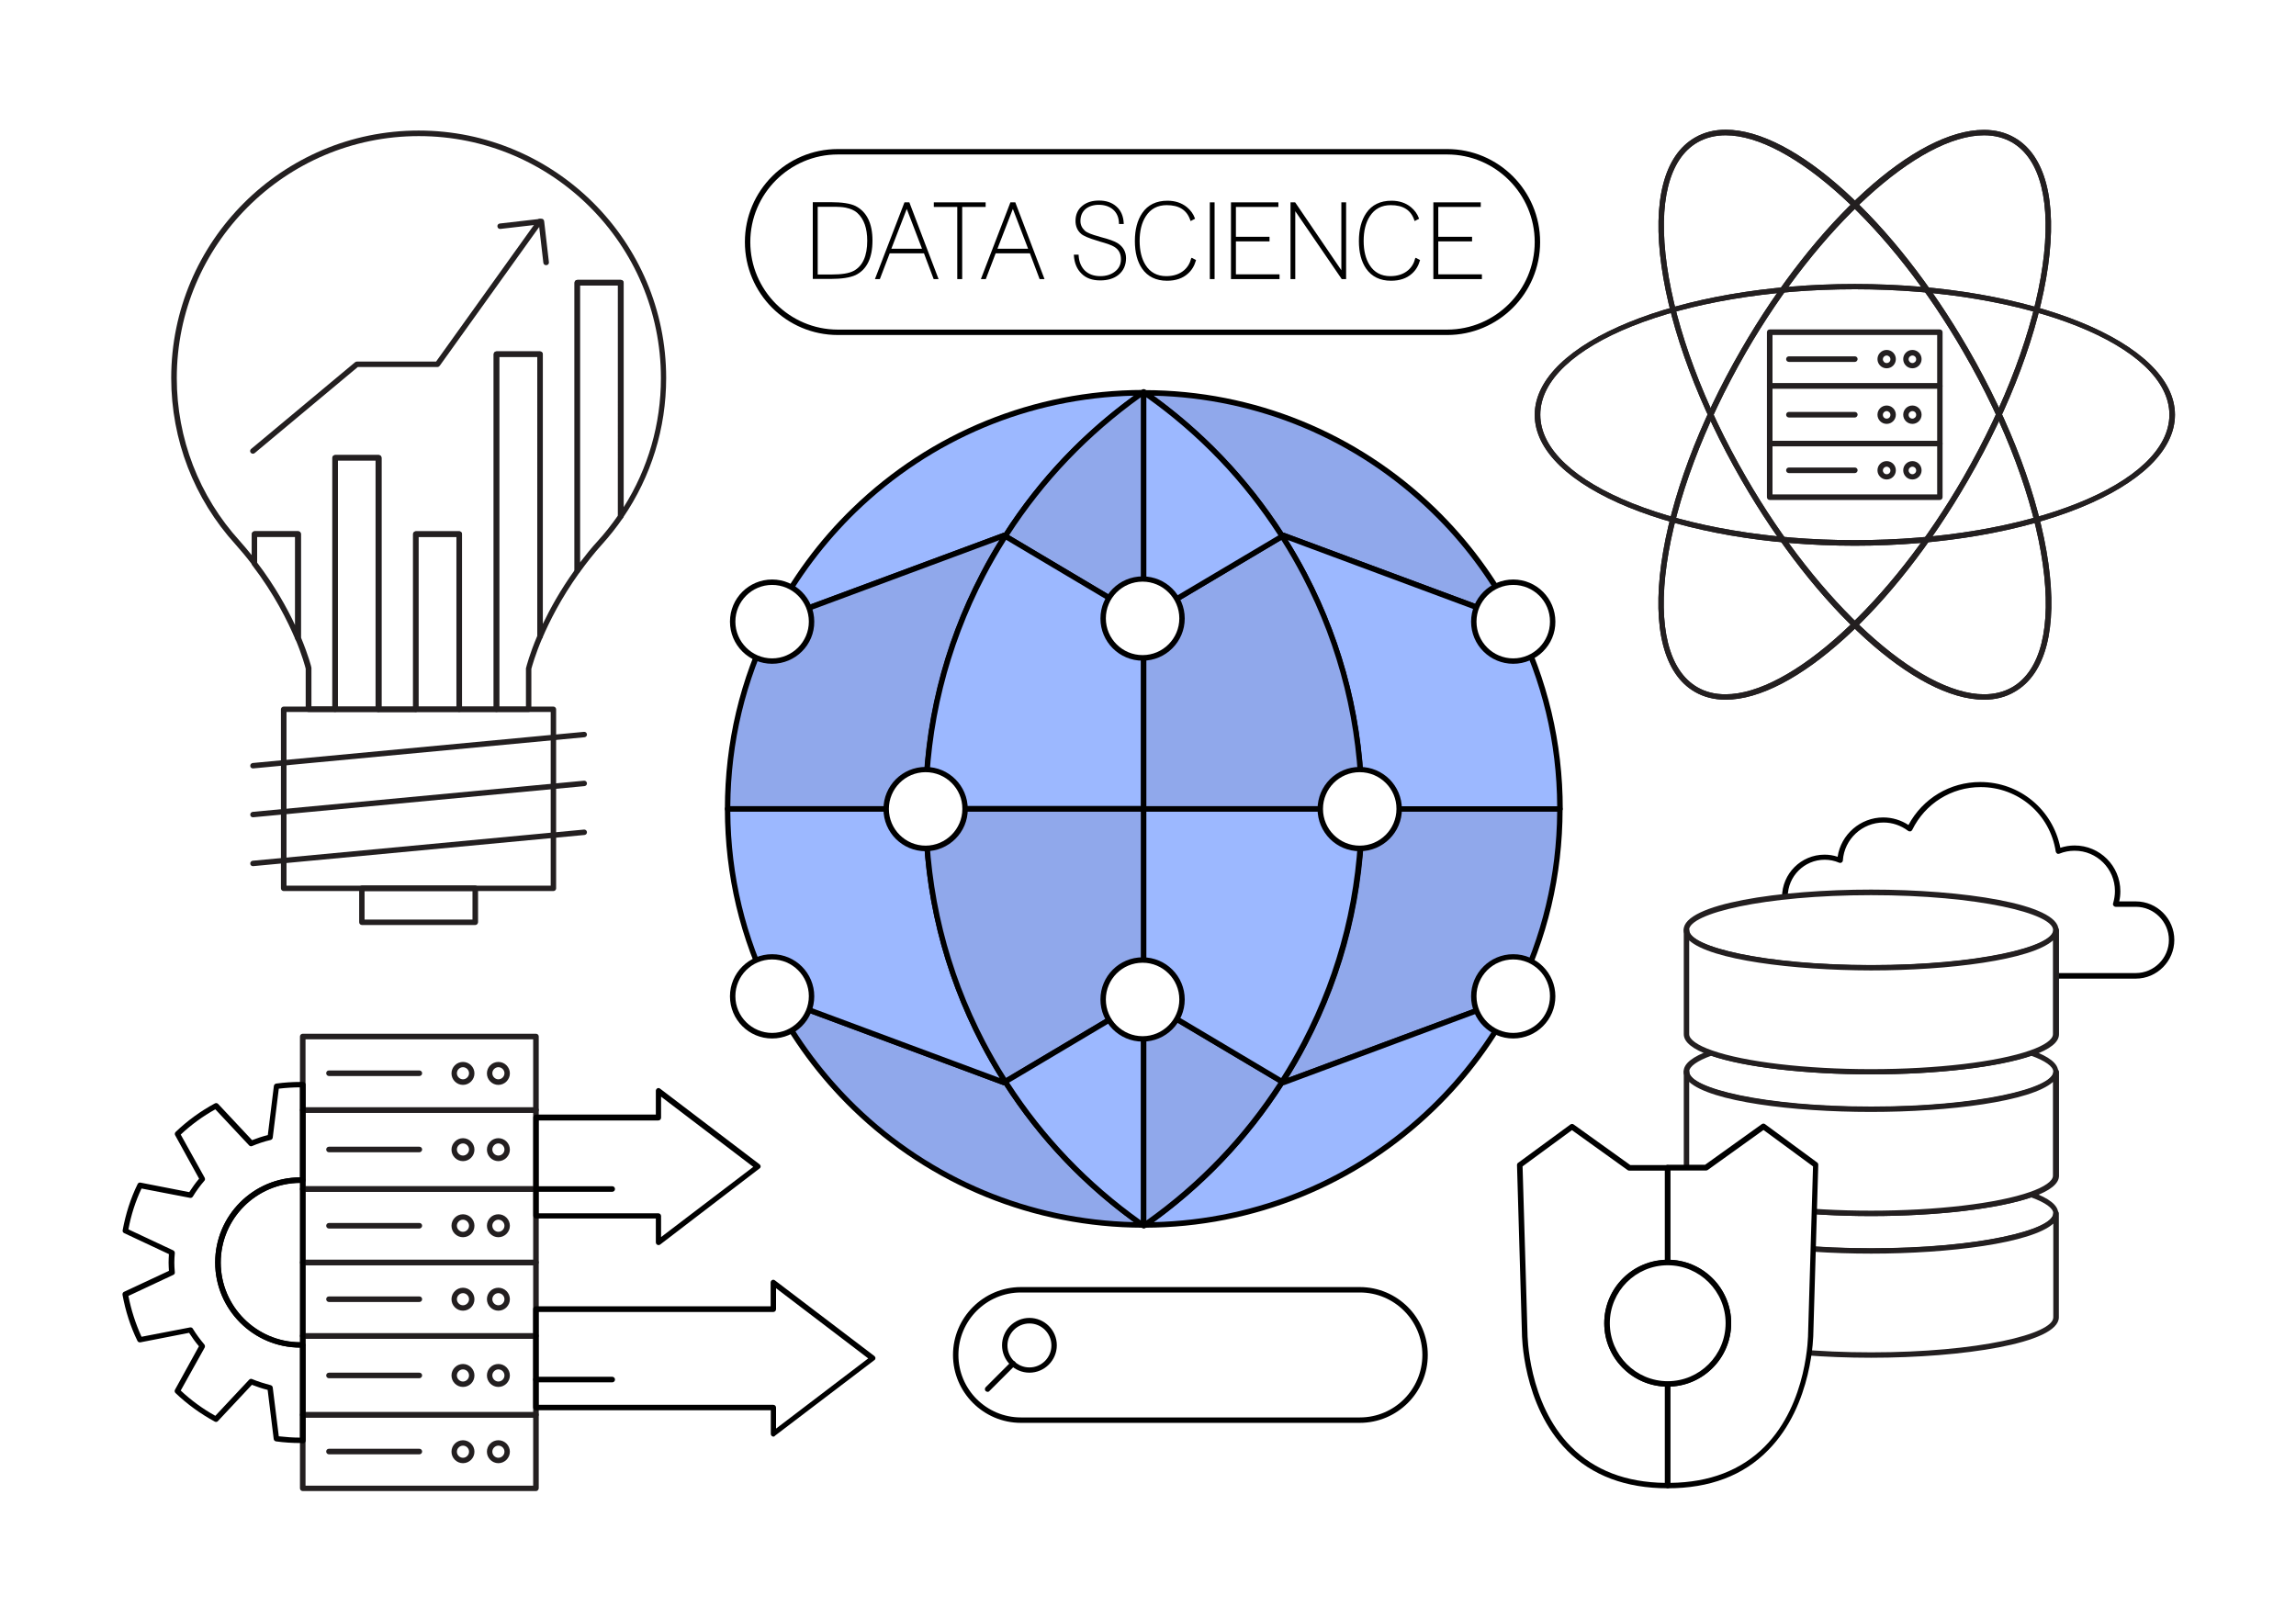 <?xml version="1.0" encoding="utf-8"?>
<!-- Generator: Adobe Illustrator 16.0.0, SVG Export Plug-In . SVG Version: 6.00 Build 0)  -->
<!DOCTYPE svg PUBLIC "-//W3C//DTD SVG 1.1//EN" "http://www.w3.org/Graphics/SVG/1.1/DTD/svg11.dtd">
<svg version="1.1" id="Layer_1" xmlns="http://www.w3.org/2000/svg" xmlns:xlink="http://www.w3.org/1999/xlink" x="0px" y="0px"
	 width="1400px" height="980px" viewBox="0 0 1400 980" enable-background="new 0 0 1400 980" xml:space="preserve">
<g>
	<g>
		<g>
			<rect fill="#FFFFFF" width="1400" height="980"/>
		</g>
	</g>
	<g>
		<path fill="#FFFFFF" d="M1302.3,551.4H1290c0.8-2.5,1.2-5.1,1.2-7.9c0-14.5-11.7-26.2-26.2-26.2c-3.5,0-6.9,0.7-9.9,2
			c-3.6-23.1-23.4-40.7-47.5-40.7c-19,0-35.3,11-43.2,27c-4.5-3.4-10-5.4-16-5.4c-14,0-25.5,10.9-26.4,24.6
			c-2.9-1.2-6.1-1.9-9.4-1.9c-13.4,0-24.2,10.8-24.2,24.2c0,1.5,0.2,3,0.4,4.4h-13c-12.1,0-21.9,9.8-21.9,21.9
			c0,12.1,9.8,21.9,21.9,21.9h226.5c12.1,0,21.9-9.8,21.9-21.9C1324.1,561.2,1314.4,551.4,1302.3,551.4z"/>
		<path d="M1302.3,596.8h-226.5c-13,0-23.5-10.6-23.5-23.5s10.6-23.5,23.5-23.5h11c-0.1-0.9-0.2-1.8-0.2-2.7
			c0-14.3,11.6-25.9,25.9-25.9c2.8,0,5.4,0.4,8,1.3c2-13.6,13.9-24,27.8-24c5.5,0,10.8,1.6,15.4,4.6c8.7-16.2,25.3-26.2,43.8-26.2
			c24,0,44.2,16.8,48.8,40.1c2.8-0.9,5.7-1.4,8.7-1.4c15.4,0,27.9,12.5,27.9,27.9c0,2.1-0.2,4.2-0.7,6.2h10.1
			c13,0,23.5,10.6,23.5,23.5S1315.3,596.8,1302.3,596.8z M1075.8,553c-11.1,0-20.2,9.1-20.2,20.2c0,11.1,9.1,20.2,20.2,20.2h226.5
			c11.1,0,20.2-9.1,20.2-20.2c0-11.1-9.1-20.2-20.2-20.2H1290c-0.5,0-1-0.3-1.3-0.7c-0.3-0.4-0.4-1-0.2-1.5c0.7-2.4,1.1-4.9,1.1-7.4
			c0-13.6-11-24.6-24.6-24.6c-3.2,0-6.3,0.6-9.3,1.8c-0.5,0.2-1,0.2-1.4-0.1c-0.4-0.3-0.7-0.7-0.8-1.2
			c-3.5-22.8-22.8-39.3-45.8-39.3c-17.8,0-33.8,10-41.7,26.1c-0.2,0.4-0.6,0.8-1.1,0.9c-0.5,0.1-1,0-1.4-0.3
			c-4.4-3.3-9.6-5.1-15-5.1c-13,0-23.9,10.1-24.8,23.1c0,0.5-0.3,1-0.8,1.3c-0.5,0.3-1,0.3-1.5,0.1c-2.8-1.2-5.7-1.8-8.8-1.8
			c-12.4,0-22.5,10.1-22.5,22.5c0,1.3,0.1,2.7,0.4,4.1c0.1,0.5,0,1-0.4,1.4c-0.3,0.4-0.8,0.6-1.3,0.6H1075.8z"/>
	</g>
	<g>
		<g>
			<path fill="#90A8EB" d="M781.8,327l0.8-0.5L924,379.1c-12.8-25.4-29.8-48.3-50-68c-45.5-44.1-107.5-71.3-175.8-71.5
				C731.4,262.9,759.9,292.6,781.8,327z"/>
			<path d="M924,380.7c-0.2,0-0.4,0-0.6-0.1l-140.6-52.3l-0.1,0.1c-0.8,0.5-1.8,0.2-2.2-0.5c-21.9-34.3-49.9-63.6-83.3-86.9
				c-0.6-0.4-0.8-1.2-0.6-1.9c0.2-0.7,0.9-1,1.6-1.2c66.4,0.2,129.2,25.8,177,72c20.4,19.8,37.3,42.7,50.2,68
				c0.3,0.3,0.4,0.7,0.4,1.1C925.7,380,925,380.8,924,380.7C924,380.7,924,380.7,924,380.7z M782.6,324.9c0.2,0,0.4,0,0.6,0.1
				L920.5,376c-12.5-23.6-28.5-45.1-47.8-63.7c-45.8-44.4-105.8-69.5-169.4-71c31.4,22.8,58,50.9,79.1,83.6
				C782.5,324.9,782.6,324.9,782.6,324.9z"/>
		</g>
		<g>
			<path fill="#9CB8FF" d="M781.8,327c4.9,7.6,9.4,15.5,13.6,23.5c22.3,42.7,34.9,91.3,34.9,142.8h120.8c0-41.1-9.8-79.9-27.2-114.2
				l-141.4-52.6L781.8,327z"/>
			<path d="M951.1,495H830.4c-0.9,0-1.7-0.7-1.7-1.7c0-50-11.7-97.8-34.7-142c-4.1-7.9-8.6-15.7-13.5-23.4c-0.2-0.4-0.3-0.8-0.2-1.3
				s0.4-0.8,0.8-1l0.8-0.5c0.4-0.3,0.9-0.3,1.4-0.1l141.4,52.6c0.4,0.1,0.7,0.4,0.9,0.8c18.1,35.9,27.3,74.6,27.3,115
				C952.8,494.2,952.1,495,951.1,495z M832,491.7h117.5c-0.2-39.1-9.2-76.5-26.7-111.2l-137.6-51.2c4.2,6.7,8.1,13.6,11.7,20.5
				C819.9,393.9,831.8,441.7,832,491.7z"/>
		</g>
		<g>
			<path fill="#9CB8FF" d="M613,327c21.9-34.3,50.4-64.1,83.7-87.4c-68.3,0.2-130.3,27.4-175.8,71.5c-20.2,19.6-37.2,42.6-50,68
				l141.4-52.6L613,327z"/>
			<path d="M470.8,380.7c-0.5,0-0.9-0.2-1.2-0.6c-0.5-0.5-0.6-1.2-0.2-1.9c12.9-25.5,29.8-48.5,50.4-68.4
				c47.7-46.2,110.6-71.8,177-72c0,0,0,0,0,0c0.7,0,1.4,0.5,1.6,1.2c0.2,0.7,0,1.4-0.6,1.9c-33.4,23.4-61.4,52.6-83.3,86.9
				c-0.5,0.8-1.5,1-2.2,0.5l-0.1-0.1l-140.6,52.3C471.2,380.7,471,380.7,470.8,380.7z M691.4,241.3c-63.6,1.5-123.5,26.6-169.4,71
				c-19.2,18.7-35.3,40.1-47.8,63.7L611.6,325c0.2-0.1,0.5-0.1,0.7-0.1C633.4,292.2,660,264.1,691.4,241.3z"/>
		</g>
		<g>
			<path fill="#90A8EB" d="M599.4,350.5c4.2-8.1,8.7-15.9,13.6-23.5l-0.8-0.5l-141.4,52.6c-17.4,34.3-27.2,73.1-27.2,114.2h120.8
				C564.4,441.8,577.1,393.2,599.4,350.5z"/>
			<path d="M564.4,495H443.7c-0.9,0-1.7-0.7-1.7-1.7c0-40.4,9.2-79.1,27.3-115c0.2-0.4,0.5-0.7,0.9-0.8L611.6,325
				c0.5-0.2,1-0.1,1.4,0.1l0.8,0.5c0.4,0.2,0.7,0.6,0.8,1c0.1,0.4,0,0.9-0.2,1.3c-4.9,7.7-9.4,15.5-13.5,23.4
				c-23,44.2-34.7,92-34.7,142C566.1,494.2,565.3,495,564.4,495z M445.3,491.7h117.5c0.3-49.9,12.1-97.7,35.1-141.9
				c3.6-6.9,7.5-13.8,11.7-20.5L472,380.4C454.5,415.2,445.6,452.6,445.3,491.7z"/>
		</g>
		<g>
			<path fill="#9CB8FF" d="M698.1,239.6c-0.2-0.2-0.5-0.3-0.7-0.5c-0.2,0.2-0.5,0.3-0.7,0.5c0.2,0,0.5,0,0.7,0
				C697.6,239.6,697.9,239.6,698.1,239.6z"/>
			<path d="M698.1,241.2l-1,0l-0.4,0c-0.7,0-1.4-0.5-1.6-1.2c-0.2-0.7,0-1.4,0.6-1.9l0.7-0.5c0.6-0.4,1.4-0.4,1.9,0l0.7,0.5
				c0.6,0.4,0.8,1.2,0.6,1.9C699.5,240.8,698.8,241.2,698.1,241.2z"/>
		</g>
		<g>
			<path fill="#90A8EB" d="M613,327l84.4,50.2v-10.7V239.6c-0.2,0-0.5,0-0.7,0C663.4,262.9,634.9,292.6,613,327z"/>
			<path d="M697.4,378.8c-0.3,0-0.6-0.1-0.8-0.2l-84.4-50.2c-0.4-0.2-0.7-0.6-0.8-1c-0.1-0.4,0-0.9,0.2-1.3
				c22.1-34.7,50.4-64.2,84.2-87.9c0.3-0.2,0.6-0.3,1-0.3l0.7,0c0.9,0,1.7,0.7,1.7,1.7v137.6c0,0.6-0.3,1.1-0.8,1.4
				C698,378.7,697.7,378.8,697.4,378.8z M615.3,326.4l80.4,47.8v-132C663.7,265.1,636.6,293.4,615.3,326.4z"/>
		</g>
		<g>
			<path fill="#9CB8FF" d="M697.4,377.1L613,327c-4.9,7.6-9.4,15.5-13.6,23.5c-22.3,42.7-34.9,91.3-34.9,142.8h133V377.1z"/>
			<path d="M697.4,495h-133c-0.9,0-1.7-0.7-1.7-1.7c0-50.6,11.8-98.9,35.1-143.6c4.1-8,8.7-15.9,13.7-23.7c0.5-0.8,1.5-1,2.2-0.5
				l84.4,50.2c0.5,0.3,0.8,0.8,0.8,1.4v116.2C699,494.2,698.3,495,697.4,495z M566.1,491.7h129.6V378.1l-82.2-48.9
				c-4.6,7.2-8.8,14.6-12.7,22C578,395,566.3,442.2,566.1,491.7z"/>
		</g>
		<g>
			<path fill="#90A8EB" d="M781.8,327l-84.4,50.2h0v116.2h133c0-51.5-12.6-100.1-34.9-142.8C791.2,342.4,786.7,334.6,781.8,327z"/>
			<path d="M830.4,495h-133c-0.9,0-1.7-0.7-1.7-1.7V377.1c0-0.6,0.3-1.1,0.8-1.4l84.4-50.2c0.8-0.5,1.8-0.2,2.2,0.5
				c4.9,7.7,9.5,15.7,13.7,23.6c23.3,44.7,35.1,93,35.1,143.6C832,494.2,831.3,495,830.4,495z M699,491.7h129.7
				c-0.3-49.4-11.9-96.7-34.7-140.4c-3.9-7.4-8.1-14.8-12.7-22L699,378.1L699,491.7z"/>
		</g>
		<g>
			<path fill="#9CB8FF" d="M697.4,366.4v10.7h0l84.4-50.2c-21.9-34.3-50.4-64.1-83.7-87.4c-0.2,0-0.5,0-0.7,0V366.4z"/>
			<path d="M697.4,378.8c-0.3,0-0.6-0.1-0.8-0.2c-0.5-0.3-0.8-0.8-0.8-1.4l0-137.6c0-0.9,0.7-1.7,1.7-1.7l0.4,0c0.3,0,1,0.1,1.2,0.3
				c33.7,23.6,62,53.2,84.2,87.9c0.2,0.4,0.3,0.8,0.2,1.3c-0.1,0.4-0.4,0.8-0.8,1l-84.4,50.2C698,378.7,697.7,378.8,697.4,378.8z
				 M699,242.3v132l80.5-47.8C758.2,293.4,731.1,265.1,699,242.3z"/>
		</g>
		<g>
			<path fill="#90A8EB" d="M830.4,493.3c0,51.5-12.6,100.1-34.9,142.8c-4.2,8.1-8.7,15.9-13.6,23.5l0.8,0.5L924,607.5
				c17.4-34.3,27.2-73.1,27.2-114.2H830.4z"/>
			<path d="M782.6,661.8c-0.3,0-0.6-0.1-0.8-0.2l-0.8-0.5c-0.4-0.2-0.7-0.6-0.8-1c-0.1-0.4,0-0.9,0.2-1.3
				c4.9-7.7,9.4-15.5,13.5-23.4c23.1-44.2,34.7-92,34.7-142c0-0.9,0.7-1.7,1.7-1.7h120.8c0.9,0,1.7,0.7,1.7,1.7
				c0,40.4-9.2,79.1-27.3,115c-0.2,0.4-0.5,0.7-0.9,0.8l-141.4,52.6C783,661.7,782.8,661.8,782.6,661.8z M832,495
				c-0.3,50-12.1,97.7-35.1,141.9c-3.6,6.9-7.5,13.8-11.7,20.5l137.6-51.2c17.5-34.8,26.4-72.2,26.7-111.2H832z"/>
		</g>
		<g>
			<path fill="#9CB8FF" d="M781.8,659.6c-21.9,34.3-50.4,64.1-83.7,87.4c68.4-0.2,130.3-27.4,175.8-71.6
				c20.2-19.6,37.2-42.5,50-67.9l-141.4,52.6L781.8,659.6z"/>
			<path d="M698.1,748.7c-0.7,0-1.4-0.5-1.6-1.2c-0.2-0.7,0-1.4,0.6-1.9c33.4-23.4,61.4-52.6,83.3-86.9c0.5-0.8,1.5-1,2.2-0.5
				l0.1,0.1L923.4,606c0.6-0.2,1.4-0.1,1.8,0.5c0.5,0.5,0.5,1.2,0.2,1.9c-12.9,25.5-29.8,48.5-50.4,68.4
				C827.4,722.9,764.5,748.5,698.1,748.7C698.1,748.7,698.1,748.7,698.1,748.7z M782.4,661.8c-21.1,32.7-47.6,60.8-79.1,83.5
				c63.6-1.5,123.6-26.6,169.4-71c19.2-18.6,35.3-40.1,47.8-63.7l-137.3,51.1C782.9,661.8,782.7,661.8,782.4,661.8z"/>
		</g>
		<g>
			<path fill="#90A8EB" d="M613,659.6l-0.8,0.5l-141.3-52.6c12.8,25.4,29.8,48.3,50,67.9c45.5,44.1,107.5,71.4,175.8,71.6
				C663.4,723.7,634.9,694,613,659.6z"/>
			<path d="M696.7,748.7C696.7,748.7,696.7,748.7,696.7,748.7c-66.4-0.2-129.3-25.8-177-72c-20.5-19.9-37.5-42.9-50.4-68.4
				c-0.3-0.6-0.2-1.3,0.2-1.9c0.5-0.5,1.2-0.7,1.8-0.4L612,658.3l0.1-0.1c0.8-0.5,1.8-0.2,2.2,0.5c21.9,34.3,49.9,63.6,83.3,86.9
				c0.6,0.4,0.8,1.2,0.6,1.9C698,748.2,697.4,748.7,696.7,748.7z M474.3,610.6c12.5,23.6,28.5,45,47.7,63.7
				c45.8,44.4,105.8,69.5,169.4,71c-31.4-22.8-58-50.9-79-83.5c-0.3,0-0.5,0-0.8-0.1L474.3,610.6z"/>
		</g>
		<g>
			<path fill="#9CB8FF" d="M613,659.6c-4.9-7.6-9.4-15.5-13.6-23.5c-22.3-42.7-34.9-91.3-34.9-142.8H443.7
				c0,41.1,9.8,79.9,27.2,114.2l141.3,52.6L613,659.6z"/>
			<path d="M612.2,661.8c-0.2,0-0.4,0-0.6-0.1l-141.3-52.6c-0.4-0.1-0.7-0.4-0.9-0.8c-18.2-35.9-27.4-74.6-27.4-115
				c0-0.9,0.7-1.7,1.7-1.7h120.8c0.9,0,1.7,0.7,1.7,1.7c0,50,11.7,97.8,34.7,142c4.1,7.9,8.7,15.8,13.5,23.4
				c0.2,0.4,0.3,0.8,0.2,1.3c-0.1,0.4-0.4,0.8-0.8,1l-0.8,0.5C612.8,661.7,612.5,661.8,612.2,661.8z M472,606.2l137.6,51.2
				c-4.2-6.7-8.1-13.6-11.7-20.5c-23-44.2-34.9-92-35.1-141.9H445.3C445.6,534.1,454.5,571.5,472,606.2z"/>
		</g>
		<g>
			<path fill="#9CB8FF" d="M696.7,747c0.2,0.2,0.5,0.3,0.7,0.5c0.2-0.2,0.5-0.3,0.7-0.5c-0.2,0-0.5,0-0.7,0
				C697.2,747,696.9,747,696.7,747z"/>
			<path d="M697.4,749.2c-0.3,0-0.7-0.1-0.9-0.3l-0.7-0.5c-0.6-0.4-0.9-1.2-0.7-1.9c0.2-0.7,0.9-1.2,1.6-1.2l1,0l0.4,0
				c0.7,0,1.4,0.5,1.6,1.2c0.2,0.7,0,1.4-0.6,1.9l-0.7,0.5C698,749.1,697.7,749.2,697.4,749.2z"/>
		</g>
		<g>
			<path fill="#90A8EB" d="M564.4,493.3c0,51.5,12.7,100.1,34.9,142.8c4.2,8.1,8.7,15.9,13.6,23.5l84.4-50.2V493.3H564.4z"/>
			<path d="M613,661.3c-0.5,0-1.1-0.3-1.4-0.8c-4.9-7.7-9.5-15.7-13.7-23.7c-23.3-44.7-35.1-93-35.1-143.6c0-0.9,0.7-1.7,1.7-1.7
				h133c0.9,0,1.7,0.7,1.7,1.7v116.2c0,0.6-0.3,1.1-0.8,1.4l-84.4,50.2C613.5,661.2,613.3,661.3,613,661.3z M566.1,495
				c0.3,49.4,11.9,96.6,34.7,140.4c3.9,7.4,8.1,14.8,12.7,22l82.2-48.9V495H566.1z"/>
		</g>
		<g>
			<path fill="#9CB8FF" d="M697.4,620.2v-10.7L613,659.6c21.9,34.3,50.4,64.1,83.7,87.4c0.2,0,0.5,0,0.7,0V620.2z"/>
			<path d="M697.4,748.7l-0.4,0c-0.3,0-1-0.1-1.3-0.3c-33.7-23.6-62-53.2-84.2-87.9c-0.2-0.4-0.3-0.8-0.2-1.3c0.1-0.4,0.4-0.8,0.8-1
				l84.4-50.2c0.5-0.3,1.1-0.3,1.7,0c0.5,0.3,0.8,0.8,0.8,1.4V747C699,748,698.3,748.7,697.4,748.7z M615.3,660.2
				c21.3,33,48.4,61.3,80.4,84.1V612.4L615.3,660.2z"/>
		</g>
		<g>
			<path fill="#90A8EB" d="M781.8,659.6l-84.4-50.2l0,0v10.7V747c0.2,0,0.5,0,0.7,0C731.4,723.7,759.9,694,781.8,659.6z"/>
			<path d="M697.4,748.7c-0.9,0-1.7-0.7-1.7-1.7V609.5c0-0.5,0.2-1,0.7-1.3c0.5-0.4,1.3-0.5,1.9-0.1l84.4,50.2
				c0.4,0.2,0.7,0.6,0.8,1c0.1,0.4,0,0.9-0.2,1.3c-22.1,34.7-50.5,64.3-84.2,87.9c-0.3,0.2-0.6,0.3-0.9,0.3L697.4,748.7z M699,612.4
				v131.9c32.1-22.8,59.1-51.1,80.5-84.1L699,612.4z"/>
		</g>
		<g>
			<path fill="#9CB8FF" d="M697.4,609.5L697.4,609.5l84.4,50.2c4.9-7.6,9.4-15.5,13.6-23.5c22.3-42.7,34.9-91.3,34.9-142.8h-133
				V609.5z"/>
			<path d="M781.8,661.3c-0.3,0-0.6-0.1-0.8-0.2L696.7,611c0,0,0,0,0,0c-0.6-0.3-0.9-0.8-0.9-1.5V493.3c0-0.9,0.7-1.7,1.7-1.7h133
				c0.9,0,1.7,0.7,1.7,1.7c0,50.6-11.8,98.9-35.1,143.6c-4.1,7.9-8.7,15.9-13.7,23.7C782.9,661,782.4,661.3,781.8,661.3z M699,608.5
				l82.2,48.9c4.6-7.2,8.8-14.6,12.7-22c22.8-43.7,34.5-91,34.7-140.4H699V608.5z"/>
		</g>
	</g>
	<g>
		<circle fill="#FFFFFF" cx="470.8" cy="379.1" r="24.1"/>
		<path d="M470.8,404.8c-14.2,0-25.7-11.5-25.7-25.7c0-14.2,11.5-25.7,25.7-25.7c14.2,0,25.7,11.5,25.7,25.7
			C496.6,393.3,485,404.8,470.8,404.8z M470.8,356.7c-12.4,0-22.4,10.1-22.4,22.4s10.1,22.4,22.4,22.4s22.4-10.1,22.4-22.4
			S483.2,356.7,470.8,356.7z"/>
	</g>
	<g>
		<circle fill="#FFFFFF" cx="470.8" cy="607.5" r="24.1"/>
		<path d="M470.8,633.3c-14.2,0-25.7-11.5-25.7-25.7s11.5-25.7,25.7-25.7c14.2,0,25.7,11.5,25.7,25.7S485,633.3,470.8,633.3z
			 M470.8,585.1c-12.4,0-22.4,10.1-22.4,22.4c0,12.4,10.1,22.4,22.4,22.4s22.4-10.1,22.4-22.4C493.2,595.2,483.2,585.1,470.8,585.1z
			"/>
	</g>
	<g>
		<path fill="#FFFFFF" d="M720.8,377.1c0,13.3-10.8,24.1-24.1,24.1c-13.3,0-24.1-10.8-24.1-24.1c0-13.3,10.8-24.1,24.1-24.1
			C710,353.1,720.8,363.8,720.8,377.1z"/>
		<path d="M696.7,402.9c-14.2,0-25.7-11.5-25.7-25.7c0-14.2,11.5-25.7,25.7-25.7c14.2,0,25.7,11.5,25.7,25.7
			C722.4,391.3,710.9,402.9,696.7,402.9z M696.7,354.7c-12.4,0-22.4,10.1-22.4,22.4c0,12.4,10.1,22.4,22.4,22.4
			c12.4,0,22.4-10.1,22.4-22.4C719.1,364.8,709,354.7,696.7,354.7z"/>
	</g>
	<g>
		<circle fill="#FFFFFF" cx="696.7" cy="609.5" r="24.1"/>
		<path d="M696.7,635.2c-14.2,0-25.7-11.5-25.7-25.7s11.5-25.7,25.7-25.7c14.2,0,25.7,11.5,25.7,25.7S710.9,635.2,696.7,635.2z
			 M696.7,587.1c-12.4,0-22.4,10.1-22.4,22.4c0,12.4,10.1,22.4,22.4,22.4c12.4,0,22.4-10.1,22.4-22.4
			C719.1,597.1,709,587.1,696.7,587.1z"/>
	</g>
	<g>
		<circle fill="#FFFFFF" cx="922.7" cy="379.1" r="24.1"/>
		<path d="M922.7,404.8c-14.2,0-25.7-11.5-25.7-25.7c0-14.2,11.5-25.7,25.7-25.7s25.7,11.5,25.7,25.7
			C948.5,393.3,936.9,404.8,922.7,404.8z M922.7,356.7c-12.4,0-22.4,10.1-22.4,22.4c0,12.4,10.1,22.4,22.4,22.4
			c12.4,0,22.4-10.1,22.4-22.4C945.2,366.7,935.1,356.7,922.7,356.7z"/>
	</g>
	<g>
		<path fill="#FFFFFF" d="M853.2,493.3c0,13.3-10.8,24.1-24.1,24.1c-13.3,0-24.1-10.8-24.1-24.1c0-13.3,10.8-24.1,24.1-24.1
			C842.4,469.2,853.2,480,853.2,493.3z"/>
		<path d="M829.1,519.1c-14.2,0-25.7-11.5-25.7-25.7c0-14.2,11.5-25.7,25.7-25.7s25.7,11.5,25.7,25.7
			C854.9,507.5,843.3,519.1,829.1,519.1z M829.1,470.9c-12.4,0-22.4,10.1-22.4,22.4c0,12.4,10.1,22.4,22.4,22.4
			c12.4,0,22.4-10.1,22.4-22.4C851.6,481,841.5,470.9,829.1,470.9z"/>
	</g>
	<g>
		<path fill="#FFFFFF" d="M588.5,493.3c0,13.3-10.8,24.1-24.1,24.1c-13.3,0-24.1-10.8-24.1-24.1c0-13.3,10.8-24.1,24.1-24.1
			C577.7,469.2,588.5,480,588.5,493.3z"/>
		<path d="M564.4,519.1c-14.2,0-25.7-11.5-25.7-25.7c0-14.2,11.5-25.7,25.7-25.7c14.2,0,25.7,11.5,25.7,25.7
			C590.2,507.5,578.6,519.1,564.4,519.1z M564.4,470.9c-12.4,0-22.4,10.1-22.4,22.4c0,12.4,10.1,22.4,22.4,22.4s22.4-10.1,22.4-22.4
			C586.9,481,576.8,470.9,564.4,470.9z"/>
	</g>
	<g>
		<circle fill="#FFFFFF" cx="922.7" cy="607.5" r="24.1"/>
		<path d="M922.7,633.3c-14.2,0-25.7-11.5-25.7-25.7s11.5-25.7,25.7-25.7s25.7,11.5,25.7,25.7S936.9,633.3,922.7,633.3z
			 M922.7,585.1c-12.4,0-22.4,10.1-22.4,22.4c0,12.4,10.1,22.4,22.4,22.4c12.4,0,22.4-10.1,22.4-22.4
			C945.2,595.2,935.1,585.1,922.7,585.1z"/>
	</g>
	<g>
		<g>
			<path fill="#231F20" d="M1131,332.8c-107.6,0-195.2-35.8-195.2-79.8c0-44,87.5-79.8,195.2-79.8c107.6,0,195.2,35.8,195.2,79.8
				C1326.1,297,1238.6,332.8,1131,332.8z M1131,176.4c-105.8,0-191.8,34.3-191.8,76.5c0,42.2,86.1,76.5,191.8,76.5
				c105.8,0,191.8-34.3,191.8-76.5C1322.8,210.8,1236.8,176.4,1131,176.4z"/>
		</g>
		<g>
			<path fill="#231F20" d="M1131,332.8c-107.6,0-195.2-35.8-195.2-79.8c0-44,87.5-79.8,195.2-79.8c107.6,0,195.2,35.8,195.2,79.8
				C1326.1,297,1238.6,332.8,1131,332.8z M1131,176.4c-105.8,0-191.8,34.3-191.8,76.5c0,42.2,86.1,76.5,191.8,76.5
				c105.8,0,191.8-34.3,191.8-76.5C1322.8,210.8,1236.8,176.4,1131,176.4z"/>
		</g>
		<g>
			<path fill="#231F20" d="M1209.8,426.7c-41.6,0-102.4-55-147.9-133.9c-25.9-44.9-43.3-91.3-48.8-130.5
				c-5.6-39.7,1.6-67.6,20.4-78.4c5.5-3.2,11.8-4.8,18.8-4.8c41.6,0,102.4,55,147.9,133.8c25.9,44.9,43.3,91.3,48.8,130.5
				c5.6,39.7-1.6,67.6-20.4,78.4C1223.1,425.1,1216.8,426.7,1209.8,426.7z M1052.2,82.5c-6.4,0-12.2,1.5-17.1,4.3
				c-17.5,10.1-24.1,36.7-18.7,75.1c5.5,38.8,22.6,84.8,48.4,129.3c44.2,76.6,105.2,132.2,145,132.2c6.4,0,12.2-1.5,17.1-4.3
				c17.5-10.1,24.1-36.7,18.7-75.1c-5.5-38.8-22.6-84.8-48.4-129.3C1153,138.1,1092,82.5,1052.2,82.5z"/>
		</g>
		<g>
			<path fill="#231F20" d="M1209.8,426.7c-41.6,0-102.4-55-147.9-133.9c-25.9-44.9-43.3-91.3-48.8-130.5
				c-5.6-39.7,1.6-67.6,20.4-78.4c5.5-3.2,11.8-4.8,18.8-4.8c41.6,0,102.4,55,147.9,133.8c25.9,44.9,43.3,91.3,48.8,130.5
				c5.6,39.7-1.6,67.6-20.4,78.4C1223.1,425.1,1216.8,426.7,1209.8,426.7z M1052.2,82.5c-6.4,0-12.2,1.5-17.1,4.3
				c-17.5,10.1-24.1,36.7-18.7,75.1c5.5,38.8,22.6,84.8,48.4,129.3c44.2,76.6,105.2,132.2,145,132.2c6.4,0,12.2-1.5,17.1-4.3
				c17.5-10.1,24.1-36.7,18.7-75.1c-5.5-38.8-22.6-84.8-48.4-129.3C1153,138.1,1092,82.5,1052.2,82.5z"/>
		</g>
		<g>
			<path fill="#231F20" d="M1052.2,426.7c-7,0-13.3-1.6-18.8-4.8c-18.7-10.8-25.9-38.6-20.4-78.4c5.5-39.2,22.8-85.6,48.8-130.5
				c45.5-78.8,106.3-133.8,147.9-133.8c7,0,13.3,1.6,18.8,4.8c18.7,10.8,25.9,38.6,20.3,78.4c-5.5,39.2-22.8,85.6-48.8,130.5
				C1154.6,371.7,1093.8,426.7,1052.2,426.7z M1209.8,82.5c-39.8,0-100.8,55.6-145.1,132.2c-25.7,44.6-42.9,90.5-48.4,129.3
				c-5.4,38.3,1.3,65,18.7,75.1c5,2.9,10.7,4.3,17.1,4.3c39.8,0,100.8-55.6,145-132.2c25.7-44.6,42.9-90.5,48.4-129.3
				c5.4-38.3-1.3-65-18.7-75.1C1221.9,84,1216.2,82.5,1209.8,82.5z"/>
		</g>
		<g>
			<path fill="#231F20" d="M1052.2,426.7c-7,0-13.3-1.6-18.8-4.8c-18.7-10.8-25.9-38.6-20.4-78.4c5.5-39.2,22.8-85.6,48.8-130.5
				c45.5-78.8,106.3-133.8,147.9-133.8c7,0,13.3,1.6,18.8,4.8c18.7,10.8,25.9,38.6,20.3,78.4c-5.5,39.2-22.8,85.6-48.8,130.5
				C1154.6,371.7,1093.8,426.7,1052.2,426.7z M1209.8,82.5c-39.8,0-100.8,55.6-145.1,132.2c-25.7,44.6-42.9,90.5-48.4,129.3
				c-5.4,38.3,1.3,65,18.7,75.1c5,2.9,10.7,4.3,17.1,4.3c39.8,0,100.8-55.6,145-132.2c25.7-44.6,42.9-90.5,48.4-129.3
				c5.4-38.3-1.3-65-18.7-75.1C1221.9,84,1216.2,82.5,1209.8,82.5z"/>
		</g>
		<g>
			<g>
				<g>
					<path fill="#231F20" d="M1182.8,237h-103.7c-0.9,0-1.7-0.7-1.7-1.7v-32.7c0-0.9,0.7-1.7,1.7-1.7h103.7c0.9,0,1.7,0.7,1.7,1.7
						v32.7C1184.5,236.3,1183.8,237,1182.8,237z M1080.8,233.7h100.4v-29.4h-100.4V233.7z"/>
				</g>
				<g>
					<path fill="#231F20" d="M1182.8,304.9h-103.7c-0.9,0-1.7-0.7-1.7-1.7v-32.7c0-0.9,0.7-1.7,1.7-1.7h103.7c0.9,0,1.7,0.7,1.7,1.7
						v32.7C1184.5,304.1,1183.8,304.9,1182.8,304.9z M1080.8,301.5h100.4v-29.4h-100.4V301.5z"/>
				</g>
				<g>
					<path fill="#231F20" d="M1182.8,272.2h-103.7c-0.9,0-1.7-0.7-1.7-1.7v-35.1c0-0.9,0.7-1.7,1.7-1.7h103.7c0.9,0,1.7,0.7,1.7,1.7
						v35.1C1184.5,271.4,1183.8,272.2,1182.8,272.2z M1080.8,268.9h100.4V237h-100.4V268.9z"/>
				</g>
			</g>
			<g>
				<path fill="#231F20" d="M1166.1,224.6c-3.1,0-5.6-2.5-5.6-5.6c0-3.1,2.5-5.6,5.6-5.6c3.1,0,5.6,2.5,5.6,5.6
					C1171.7,222.1,1169.2,224.6,1166.1,224.6z M1166.1,216.8c-1.2,0-2.3,1-2.3,2.3c0,1.2,1,2.3,2.3,2.3c1.2,0,2.3-1,2.3-2.3
					C1168.4,217.8,1167.4,216.8,1166.1,216.8z"/>
			</g>
			<g>
				<path fill="#231F20" d="M1150.4,224.6c-3.1,0-5.6-2.5-5.6-5.6c0-3.1,2.5-5.6,5.6-5.6s5.6,2.5,5.6,5.6
					C1156,222.1,1153.5,224.6,1150.4,224.6z M1150.4,216.8c-1.2,0-2.3,1-2.3,2.3c0,1.2,1,2.3,2.3,2.3c1.3,0,2.3-1,2.3-2.3
					C1152.7,217.8,1151.6,216.8,1150.4,216.8z"/>
			</g>
			<g>
				<path fill="#231F20" d="M1131,220.7h-40.2c-0.9,0-1.7-0.7-1.7-1.7c0-0.9,0.7-1.7,1.7-1.7h40.2c0.9,0,1.7,0.7,1.7,1.7
					C1132.6,220,1131.9,220.7,1131,220.7z"/>
			</g>
			<g>
				<path fill="#231F20" d="M1166.1,258.5c-3.1,0-5.6-2.5-5.6-5.6c0-3.1,2.5-5.6,5.6-5.6c3.1,0,5.6,2.5,5.6,5.6
					C1171.7,256,1169.2,258.5,1166.1,258.5z M1166.1,250.7c-1.2,0-2.3,1-2.3,2.3s1,2.3,2.3,2.3c1.2,0,2.3-1,2.3-2.3
					S1167.4,250.7,1166.1,250.7z"/>
			</g>
			<g>
				<path fill="#231F20" d="M1150.4,258.5c-3.1,0-5.6-2.5-5.6-5.6c0-3.1,2.5-5.6,5.6-5.6s5.6,2.5,5.6,5.6
					C1156,256,1153.5,258.5,1150.4,258.5z M1150.4,250.7c-1.2,0-2.3,1-2.3,2.3s1,2.3,2.3,2.3c1.3,0,2.3-1,2.3-2.3
					S1151.6,250.7,1150.4,250.7z"/>
			</g>
			<g>
				<path fill="#231F20" d="M1131,254.6h-40.2c-0.9,0-1.7-0.7-1.7-1.7c0-0.9,0.7-1.7,1.7-1.7h40.2c0.9,0,1.7,0.7,1.7,1.7
					C1132.6,253.9,1131.9,254.6,1131,254.6z"/>
			</g>
			<g>
				<path fill="#231F20" d="M1166.1,292.4c-3.1,0-5.6-2.5-5.6-5.6c0-3.1,2.5-5.6,5.6-5.6c3.1,0,5.6,2.5,5.6,5.6
					C1171.7,289.9,1169.2,292.4,1166.1,292.4z M1166.1,284.6c-1.2,0-2.3,1-2.3,2.3c0,1.2,1,2.3,2.3,2.3c1.2,0,2.3-1,2.3-2.3
					C1168.4,285.6,1167.4,284.6,1166.1,284.6z"/>
			</g>
			<g>
				<path fill="#231F20" d="M1150.4,292.4c-3.1,0-5.6-2.5-5.6-5.6c0-3.1,2.5-5.6,5.6-5.6s5.6,2.5,5.6,5.6
					C1156,289.9,1153.5,292.4,1150.4,292.4z M1150.4,284.6c-1.2,0-2.3,1-2.3,2.3c0,1.2,1,2.3,2.3,2.3c1.3,0,2.3-1,2.3-2.3
					C1152.7,285.6,1151.6,284.6,1150.4,284.6z"/>
			</g>
			<g>
				<path fill="#231F20" d="M1131,288.5h-40.2c-0.9,0-1.7-0.7-1.7-1.7c0-0.9,0.7-1.7,1.7-1.7h40.2c0.9,0,1.7,0.7,1.7,1.7
					C1132.6,287.8,1131.9,288.5,1131,288.5z"/>
			</g>
		</g>
	</g>
	<g>
		<g>
			<path fill="#231F20" d="M337.4,543.4H173c-0.9,0-1.7-0.7-1.7-1.7V432.6c0-0.9,0.7-1.7,1.7-1.7h164.4c0.9,0,1.7,0.7,1.7,1.7v109.2
				C339.1,542.7,338.3,543.4,337.4,543.4z M174.7,540.1h161.1V434.2H174.7V540.1z"/>
		</g>
		<g>
			<path fill="#231F20" d="M154.2,468.6c-0.8,0-1.6-0.6-1.6-1.5c-0.1-0.9,0.6-1.7,1.5-1.8l202-19c0.9-0.1,1.7,0.6,1.8,1.5
				c0.1,0.9-0.6,1.7-1.5,1.8l-202,19C154.3,468.6,154.2,468.6,154.2,468.6z"/>
		</g>
		<g>
			<path fill="#231F20" d="M154.2,498.4c-0.8,0-1.6-0.6-1.6-1.5c-0.1-0.9,0.6-1.7,1.5-1.8l202-19c0.9-0.1,1.7,0.6,1.8,1.5
				c0.1,0.9-0.6,1.7-1.5,1.8l-202,19C154.3,498.3,154.2,498.4,154.2,498.4z"/>
		</g>
		<g>
			<path fill="#231F20" d="M154.2,528.2c-0.8,0-1.6-0.6-1.6-1.5c-0.1-0.9,0.6-1.7,1.5-1.8l202-19c0.9-0.1,1.7,0.6,1.8,1.5
				c0.1,0.9-0.6,1.7-1.5,1.8l-202,19C154.3,528.2,154.2,528.2,154.2,528.2z"/>
		</g>
		<g>
			<path fill="#231F20" d="M289.8,564.1h-69.1c-0.9,0-1.7-0.7-1.7-1.7v-20.7c0-0.9,0.7-1.7,1.7-1.7h69.1c0.9,0,1.7,0.7,1.7,1.7v20.7
				C291.4,563.4,290.7,564.1,289.8,564.1z M222.3,560.8h65.8v-17.4h-65.8V560.8z"/>
		</g>
		<g>
			<path fill="#231F20" d="M302.7,434.2H280c-0.9,0-1.7-0.7-1.7-1.7V327.4h-23.2v105.2c0,0.9-0.7,1.7-1.7,1.7h-22.7
				c-0.9,0-1.7-0.7-1.7-1.7V280.8H206v151.7c0,0.9-0.7,1.7-1.7,1.7h-16.2c-0.9,0-1.7-0.7-1.7-1.7v-24.7c-0.3-1.2-2.1-8.1-6.3-18.1
				c-0.1-0.2-0.1-0.4-0.1-0.6v-61.8h-23.2v16.2c0,0.7-0.5,1.3-1.1,1.6c-0.7,0.2-1.4,0-1.8-0.6c-3.5-4.6-6.9-8.7-10.3-12.5
				c-25.3-27.8-39.2-63.8-39.2-101.5c0-83.2,67.7-150.9,150.9-150.9c83.2,0,150.9,67.7,150.9,150.9c0,30.6-9.1,60-26.3,85.2
				c-0.4,0.6-1.2,0.9-1.9,0.6c-0.7-0.2-1.2-0.9-1.2-1.6V174.1h-23.2v174.1c0,0.3-0.1,0.7-0.3,1c-11.3,15.7-18.5,30.3-22.5,39.7
				c-0.3,0.7-1.1,1.1-1.9,1c-0.8-0.2-1.3-0.8-1.3-1.6V217.6h-23.2v215C304.4,433.5,303.6,434.2,302.7,434.2z M281.7,430.9h19.4V216
				c0-0.9,0.7-1.7,1.7-1.7h26.5c0.9,0,1.7,0.7,1.7,1.7v164.5c4.3-9,10.6-20.6,19.4-32.8V172.4c0-0.9,0.7-1.7,1.7-1.7h26.5
				c0.9,0,1.7,0.7,1.7,1.7v136.9c14.9-23.6,22.7-50.7,22.7-78.7c0-81.4-66.2-147.6-147.6-147.6c-81.4,0-147.6,66.2-147.6,147.6
				c0,36.8,13.6,72,38.3,99.2c2.5,2.8,5,5.8,7.5,8.9v-13.1c0-0.9,0.7-1.7,1.7-1.7h26.5c0.9,0,1.7,0.7,1.7,1.7v63.1
				c4.6,11.1,6.4,18.2,6.4,18.5c0,0.1,0,0.3,0,0.4v23.2h12.9V279.2c0-0.9,0.7-1.7,1.7-1.7h26.5c0.9,0,1.7,0.7,1.7,1.7v151.7h19.4
				V325.7c0-0.9,0.7-1.7,1.7-1.7H280c0.9,0,1.7,0.7,1.7,1.7V430.9z"/>
		</g>
		<g>
			<path fill="#231F20" d="M181.6,390.9c-0.7,0-1.3-0.4-1.5-1c-4.6-10.9-12.8-27.6-26.3-45.2c-0.2-0.3-0.3-0.6-0.3-1v-17.9
				c0-0.9,0.7-1.7,1.7-1.7h26.5c0.9,0,1.7,0.7,1.7,1.7v63.5c0,0.8-0.6,1.5-1.3,1.6C181.9,390.8,181.7,390.9,181.6,390.9z
				 M156.8,343.1c10.8,14.2,18.3,27.8,23.2,38.3v-54h-23.2V343.1z"/>
		</g>
		<g>
			<path fill="#231F20" d="M230.8,434.2h-26.5c-0.9,0-1.7-0.7-1.7-1.7V279.2c0-0.9,0.7-1.7,1.7-1.7h26.5c0.9,0,1.7,0.7,1.7,1.7
				v153.4C232.5,433.5,231.7,434.2,230.8,434.2z M206,430.9h23.2V280.8H206V430.9z"/>
		</g>
		<g>
			<path fill="#231F20" d="M280,434.2h-26.5c-0.9,0-1.7-0.7-1.7-1.7V325.7c0-0.9,0.7-1.7,1.7-1.7H280c0.9,0,1.7,0.7,1.7,1.7v106.8
				C281.7,433.5,280.9,434.2,280,434.2z M255.2,430.9h23.2V327.4h-23.2V430.9z"/>
		</g>
		<g>
			<path fill="#231F20" d="M322.3,434.2h-19.6c-0.9,0-1.7-0.7-1.7-1.7V216c0-0.9,0.7-1.7,1.7-1.7h26.5c0.9,0,1.7,0.7,1.7,1.7v172.2
				c0,0.2,0,0.4-0.1,0.6c-4.5,10.5-6.4,17.7-6.8,19.1v24.7C324,433.5,323.2,434.2,322.3,434.2z M304.4,430.9h16.3v-23.3
				c0-0.1,0-0.3,0.1-0.4c0.2-0.8,2.1-8.3,6.8-19.4V217.6h-23.2V430.9z"/>
		</g>
		<g>
			<path fill="#231F20" d="M351.9,349.8c-0.2,0-0.3,0-0.5-0.1c-0.7-0.2-1.1-0.9-1.1-1.6V172.4c0-0.9,0.7-1.7,1.7-1.7h26.5
				c0.9,0,1.7,0.7,1.7,1.7v142.5c0,0.3-0.1,0.7-0.3,0.9c-4,5.8-8.3,11.2-12.9,16.3c-4.7,5.2-9.1,10.8-13.6,17
				C352.9,349.6,352.4,349.8,351.9,349.8z M353.6,174.1v169c3.6-4.7,7.1-9.1,10.9-13.2c4.4-4.8,8.5-10.1,12.3-15.5V174.1H353.6z"/>
		</g>
		<g>
			<path fill="#231F20" d="M154.2,276.7c-0.5,0-0.9-0.2-1.3-0.6c-0.6-0.7-0.5-1.7,0.2-2.3l63.4-52.9c0.3-0.2,0.7-0.4,1.1-0.4h48.3
				l61.9-86.4c0.5-0.7,1.6-0.9,2.3-0.4c0.7,0.5,0.9,1.6,0.4,2.3l-62.4,87.1c-0.3,0.4-0.8,0.7-1.3,0.7h-48.6l-62.9,52.5
				C154.9,276.6,154.6,276.7,154.2,276.7z"/>
		</g>
		<g>
			<path fill="#231F20" d="M332.9,161.7c-0.8,0-1.5-0.6-1.6-1.5l-2.7-23.3l-23.5,2.7c-0.9,0.1-1.7-0.5-1.8-1.5
				c-0.1-0.9,0.5-1.7,1.5-1.8l25.2-2.9c0.9-0.1,1.7,0.5,1.8,1.5l2.9,25c0.1,0.9-0.5,1.7-1.5,1.8C333,161.7,333,161.7,332.9,161.7z"
				/>
		</g>
	</g>
	<g>
		<g>
			<g>
				<g>
					<path fill="#231F20" d="M326.8,678.6H184.6c-0.9,0-1.7-0.7-1.7-1.7v-44.8c0-0.9,0.7-1.7,1.7-1.7h142.2c0.9,0,1.7,0.7,1.7,1.7
						V677C328.4,677.9,327.7,678.6,326.8,678.6z M186.3,675.3h138.8v-41.5H186.3V675.3z"/>
				</g>
				<g>
					<path fill="#231F20" d="M326.8,771.6H184.6c-0.9,0-1.7-0.7-1.7-1.7v-44.8c0-0.9,0.7-1.7,1.7-1.7h142.2c0.9,0,1.7,0.7,1.7,1.7
						v44.8C328.4,770.8,327.7,771.6,326.8,771.6z M186.3,768.3h138.8v-41.5H186.3V768.3z"/>
				</g>
				<g>
					<path fill="#231F20" d="M326.8,726.8H184.6c-0.9,0-1.7-0.7-1.7-1.7V677c0-0.9,0.7-1.7,1.7-1.7h142.2c0.9,0,1.7,0.7,1.7,1.7
						v48.1C328.4,726,327.7,726.8,326.8,726.8z M186.3,723.4h138.8v-44.8H186.3V723.4z"/>
				</g>
			</g>
			<g>
				<path fill="#231F20" d="M303.9,661.6c-3.9,0-7-3.2-7-7c0-3.9,3.1-7,7-7c3.9,0,7,3.2,7,7C310.9,658.4,307.7,661.6,303.9,661.6z
					 M303.9,650.8c-2,0-3.7,1.7-3.7,3.7c0,2,1.7,3.7,3.7,3.7c2,0,3.7-1.7,3.7-3.7C307.6,652.5,305.9,650.8,303.9,650.8z"/>
			</g>
			<g>
				<path fill="#231F20" d="M282.3,661.6c-3.9,0-7-3.2-7-7c0-3.9,3.2-7,7-7c3.9,0,7,3.2,7,7C289.3,658.4,286.2,661.6,282.3,661.6z
					 M282.3,650.8c-2,0-3.7,1.7-3.7,3.7c0,2,1.7,3.7,3.7,3.7c2,0,3.7-1.7,3.7-3.7C286,652.5,284.3,650.8,282.3,650.8z"/>
			</g>
			<g>
				<path fill="#231F20" d="M255.7,656.2h-55.1c-0.9,0-1.7-0.7-1.7-1.7s0.7-1.7,1.7-1.7h55.1c0.9,0,1.7,0.7,1.7,1.7
					S256.6,656.2,255.7,656.2z"/>
			</g>
			<g>
				<path fill="#231F20" d="M303.9,708.1c-3.9,0-7-3.2-7-7s3.1-7,7-7c3.9,0,7,3.2,7,7S307.7,708.1,303.9,708.1z M303.9,697.3
					c-2,0-3.7,1.7-3.7,3.7s1.7,3.7,3.7,3.7c2,0,3.7-1.7,3.7-3.7S305.9,697.3,303.9,697.3z"/>
			</g>
			<g>
				<path fill="#231F20" d="M282.3,708.1c-3.9,0-7-3.2-7-7s3.2-7,7-7c3.9,0,7,3.2,7,7S286.2,708.1,282.3,708.1z M282.3,697.3
					c-2,0-3.7,1.7-3.7,3.7s1.7,3.7,3.7,3.7c2,0,3.7-1.7,3.7-3.7S284.3,697.3,282.3,697.3z"/>
			</g>
			<g>
				<path fill="#231F20" d="M255.7,702.7h-55.1c-0.9,0-1.7-0.7-1.7-1.7c0-0.9,0.7-1.7,1.7-1.7h55.1c0.9,0,1.7,0.7,1.7,1.7
					C257.4,701.9,256.6,702.7,255.7,702.7z"/>
			</g>
			<g>
				<path fill="#231F20" d="M303.9,754.5c-3.9,0-7-3.2-7-7c0-3.9,3.1-7,7-7c3.9,0,7,3.2,7,7C310.9,751.4,307.7,754.5,303.9,754.5z
					 M303.9,743.8c-2,0-3.7,1.7-3.7,3.7c0,2,1.7,3.7,3.7,3.7c2,0,3.7-1.7,3.7-3.7C307.6,745.5,305.9,743.8,303.9,743.8z"/>
			</g>
			<g>
				<path fill="#231F20" d="M282.3,754.5c-3.9,0-7-3.2-7-7c0-3.9,3.2-7,7-7c3.9,0,7,3.2,7,7C289.3,751.4,286.2,754.5,282.3,754.5z
					 M282.3,743.8c-2,0-3.7,1.7-3.7,3.7c0,2,1.7,3.7,3.7,3.7c2,0,3.7-1.7,3.7-3.7C286,745.5,284.3,743.8,282.3,743.8z"/>
			</g>
			<g>
				<path fill="#231F20" d="M255.7,749.2h-55.1c-0.9,0-1.7-0.7-1.7-1.7c0-0.9,0.7-1.7,1.7-1.7h55.1c0.9,0,1.7,0.7,1.7,1.7
					C257.4,748.4,256.6,749.2,255.7,749.2z"/>
			</g>
		</g>
		<g>
			<g>
				<g>
					<path fill="#231F20" d="M326.8,816.4H184.6c-0.9,0-1.7-0.7-1.7-1.7v-44.8c0-0.9,0.7-1.7,1.7-1.7h142.2c0.9,0,1.7,0.7,1.7,1.7
						v44.8C328.4,815.6,327.7,816.4,326.8,816.4z M186.3,813.1h138.8v-41.5H186.3V813.1z"/>
				</g>
				<g>
					<path fill="#231F20" d="M326.8,909.3H184.6c-0.9,0-1.7-0.7-1.7-1.7v-44.8c0-0.9,0.7-1.7,1.7-1.7h142.2c0.9,0,1.7,0.7,1.7,1.7
						v44.8C328.4,908.6,327.7,909.3,326.8,909.3z M186.3,906h138.8v-41.5H186.3V906z"/>
				</g>
				<g>
					<path fill="#231F20" d="M326.8,864.5H184.6c-0.9,0-1.7-0.7-1.7-1.7v-48.1c0-0.9,0.7-1.7,1.7-1.7h142.2c0.9,0,1.7,0.7,1.7,1.7
						v48.1C328.4,863.8,327.7,864.5,326.8,864.5z M186.3,861.2h138.8v-44.8H186.3V861.2z"/>
				</g>
			</g>
			<g>
				<path fill="#231F20" d="M303.9,799.3c-3.9,0-7-3.2-7-7c0-3.9,3.1-7,7-7c3.9,0,7,3.2,7,7C310.9,796.2,307.7,799.3,303.9,799.3z
					 M303.9,788.6c-2,0-3.7,1.7-3.7,3.7c0,2,1.7,3.7,3.7,3.7c2,0,3.7-1.7,3.7-3.7C307.6,790.3,305.9,788.6,303.9,788.6z"/>
			</g>
			<g>
				<path fill="#231F20" d="M282.3,799.3c-3.9,0-7-3.2-7-7c0-3.9,3.2-7,7-7c3.9,0,7,3.2,7,7C289.3,796.2,286.2,799.3,282.3,799.3z
					 M282.3,788.6c-2,0-3.7,1.7-3.7,3.7c0,2,1.7,3.7,3.7,3.7c2,0,3.7-1.7,3.7-3.7C286,790.3,284.3,788.6,282.3,788.6z"/>
			</g>
			<g>
				<path fill="#231F20" d="M255.7,794h-55.1c-0.9,0-1.7-0.7-1.7-1.7s0.7-1.7,1.7-1.7h55.1c0.9,0,1.7,0.7,1.7,1.7
					S256.6,794,255.7,794z"/>
			</g>
			<g>
				<path fill="#231F20" d="M303.9,845.8c-3.9,0-7-3.2-7-7c0-3.9,3.1-7,7-7c3.9,0,7,3.2,7,7C310.9,842.7,307.7,845.8,303.9,845.8z
					 M303.9,835.1c-2,0-3.7,1.7-3.7,3.7c0,2,1.7,3.7,3.7,3.7c2,0,3.7-1.7,3.7-3.7C307.6,836.7,305.9,835.1,303.9,835.1z"/>
			</g>
			<g>
				<path fill="#231F20" d="M282.3,845.8c-3.9,0-7-3.2-7-7c0-3.9,3.2-7,7-7c3.9,0,7,3.2,7,7C289.3,842.7,286.2,845.8,282.3,845.8z
					 M282.3,835.1c-2,0-3.7,1.7-3.7,3.7c0,2,1.7,3.7,3.7,3.7c2,0,3.7-1.7,3.7-3.7C286,836.7,284.3,835.1,282.3,835.1z"/>
			</g>
			<g>
				<path fill="#231F20" d="M255.7,840.5h-55.1c-0.9,0-1.7-0.7-1.7-1.7c0-0.9,0.7-1.7,1.7-1.7h55.1c0.9,0,1.7,0.7,1.7,1.7
					C257.4,839.7,256.6,840.5,255.7,840.5z"/>
			</g>
			<g>
				<path fill="#231F20" d="M303.9,892.3c-3.9,0-7-3.2-7-7c0-3.9,3.1-7,7-7c3.9,0,7,3.2,7,7C310.9,889.1,307.7,892.3,303.9,892.3z
					 M303.9,881.6c-2,0-3.7,1.7-3.7,3.7c0,2,1.7,3.7,3.7,3.7c2,0,3.7-1.7,3.7-3.7C307.6,883.2,305.9,881.6,303.9,881.6z"/>
			</g>
			<g>
				<path fill="#231F20" d="M282.3,892.3c-3.9,0-7-3.2-7-7c0-3.9,3.2-7,7-7c3.9,0,7,3.2,7,7C289.3,889.1,286.2,892.3,282.3,892.3z
					 M282.3,881.6c-2,0-3.7,1.7-3.7,3.7c0,2,1.7,3.7,3.7,3.7c2,0,3.7-1.7,3.7-3.7C286,883.2,284.3,881.6,282.3,881.6z"/>
			</g>
			<g>
				<path fill="#231F20" d="M255.7,886.9h-55.1c-0.9,0-1.7-0.7-1.7-1.7s0.7-1.7,1.7-1.7h55.1c0.9,0,1.7,0.7,1.7,1.7
					S256.6,886.9,255.7,886.9z"/>
			</g>
		</g>
		<g>
			<g>
				<path d="M183.1,880c-4.8,0-9.7-0.3-14.8-1c-0.7-0.1-1.3-0.7-1.4-1.4l-3.7-30c-3.3-0.8-6.5-1.9-9.6-3.1l-20.7,22.1
					c-0.5,0.6-1.3,0.7-2,0.3c-8.6-4.7-16.7-10.5-23.9-17.4c-0.5-0.5-0.7-1.3-0.3-2l14.6-26.5c-2.2-2.6-4.2-5.4-6-8.2l-29.7,5.8
					c-0.7,0.1-1.5-0.2-1.8-0.9c-4.3-8.8-7.3-18.3-9.1-28.1c-0.1-0.7,0.2-1.5,0.9-1.8l27.4-12.8c-0.1-1.9-0.2-3.5-0.2-5.1
					c0-1.6,0.1-3.3,0.2-5.1L75.7,752c-0.7-0.3-1.1-1.1-0.9-1.8c1.8-9.8,4.8-19.3,9.1-28.1c0.3-0.7,1.1-1.1,1.8-0.9l29.7,5.8
					c1.8-2.8,3.8-5.6,6-8.2l-14.6-26.5c-0.4-0.7-0.2-1.5,0.3-2c7.2-6.9,15.2-12.7,23.9-17.4c0.7-0.4,1.5-0.2,2,0.3l20.7,22.1
					c3.1-1.2,6.3-2.3,9.6-3.1l3.7-30c0.1-0.7,0.7-1.3,1.4-1.4c5-0.7,10-1,14.8-1l1.6,0c0.9,0,1.6,0.8,1.6,1.7v58.2
					c0,0.4-0.2,0.9-0.5,1.2c-0.3,0.3-0.8,0.5-1.2,0.5l-0.4,0c-0.3,0-0.7,0-1.1,0c-26.8,0-48.6,21.8-48.6,48.6s21.8,48.6,48.6,48.6
					c0.4,0,0.9,0,1.3,0c0.4,0,1,0.1,1.3,0.5c0.3,0.3,0.6,0.7,0.6,1.2v58.2c0,0.9-0.7,1.6-1.6,1.7L183.1,880z M170,875.9
					c4.4,0.5,8.8,0.8,12.9,0.8v-54.9c-28.5-0.1-51.7-23.3-51.7-51.9s23.2-51.8,51.7-51.9v-54.9c-4.2,0-8.5,0.3-12.9,0.8l-3.7,29.9
					c-0.1,0.7-0.6,1.2-1.3,1.4c-3.9,0.9-7.7,2.2-11.3,3.7c-0.6,0.3-1.4,0.1-1.8-0.4l-20.6-22c-7.6,4.2-14.7,9.4-21.1,15.4l14.6,26.3
					c0.3,0.6,0.3,1.4-0.2,1.9c-2.6,3-5,6.3-7,9.6c-0.4,0.6-1,0.9-1.7,0.8l-29.6-5.7c-3.7,7.8-6.4,16.2-8,24.9l27.3,12.8
					c0.6,0.3,1,0.9,1,1.6c-0.2,2.2-0.3,4.1-0.3,5.9c0,1.8,0.1,3.7,0.3,5.9c0.1,0.7-0.3,1.3-1,1.6l-27.3,12.8c1.7,8.7,4.4,17,8,24.9
					l29.6-5.7c0.7-0.1,1.4,0.2,1.7,0.8c2,3.3,4.4,6.5,7,9.6c0.4,0.5,0.5,1.3,0.2,1.9L110.2,848c6.4,6,13.5,11.2,21.1,15.4l20.6-22
					c0.5-0.5,1.2-0.7,1.8-0.4c3.6,1.5,7.5,2.7,11.3,3.7c0.7,0.2,1.2,0.7,1.3,1.4L170,875.9z"/>
			</g>
			<g>
				<path d="M183.1,821.8c-28.6,0-51.9-23.3-51.9-51.9c0-28.6,23.3-51.9,51.9-51.9c0.4,0,0.8,0,1.2,0l0.4,0c0.9,0,1.6,0.8,1.6,1.7
					v100.4c0,0.9-0.7,1.6-1.6,1.7C184,821.8,183.6,821.8,183.1,821.8z M183,721.3c-26.7,0.1-48.4,21.8-48.4,48.6
					c0,26.7,21.7,48.5,48.4,48.6V721.3z"/>
			</g>
		</g>
		<g>
			<path d="M401.5,759.3c-0.3,0-0.5-0.1-0.7-0.2c-0.6-0.3-0.9-0.9-0.9-1.5v-14.5h-73c-0.9,0-1.7-0.7-1.7-1.7v-60
				c0-0.9,0.7-1.7,1.7-1.7h73v-14.5c0-0.6,0.4-1.2,0.9-1.5c0.6-0.3,1.2-0.2,1.7,0.2l60.6,46.1c0.4,0.3,0.7,0.8,0.7,1.3
				c0,0.5-0.2,1-0.7,1.3L402.5,759C402.2,759.2,401.8,759.3,401.5,759.3z M328.4,739.9h73c0.9,0,1.7,0.7,1.7,1.7v12.8l56.2-42.8
				l-56.2-42.8v12.8c0,0.9-0.7,1.7-1.7,1.7h-73V739.9z"/>
		</g>
		<g>
			<path d="M471.6,876.1c-0.3,0-0.5-0.1-0.7-0.2c-0.6-0.3-0.9-0.9-0.9-1.5V860H326.8c-0.9,0-1.7-0.7-1.7-1.7v-60
				c0-0.9,0.7-1.7,1.7-1.7h143.1v-14.5c0-0.6,0.4-1.2,0.9-1.5c0.6-0.3,1.2-0.2,1.7,0.2l60.6,46.1c0.4,0.3,0.7,0.8,0.7,1.3
				c0,0.5-0.2,1-0.7,1.3l-60.6,46.1C472.3,876,471.9,876.1,471.6,876.1z M328.4,856.7h143.1c0.9,0,1.7,0.7,1.7,1.7v12.8l56.2-42.8
				l-56.2-42.8v12.8c0,0.9-0.7,1.7-1.7,1.7H328.4V856.7z"/>
		</g>
		<g>
			<path d="M373.3,843h-46.5c-0.9,0-1.7-0.7-1.7-1.7s0.7-1.7,1.7-1.7h46.5c0.9,0,1.7,0.7,1.7,1.7S374.2,843,373.3,843z"/>
		</g>
		<g>
			<path d="M373.3,726.8h-46.5c-0.9,0-1.7-0.7-1.7-1.7s0.7-1.7,1.7-1.7h46.5c0.9,0,1.7,0.7,1.7,1.7S374.2,726.8,373.3,726.8z"/>
		</g>
	</g>
	<g>
		<g>
			<ellipse fill="#FFFFFF" cx="1140.9" cy="567.2" rx="112.6" ry="22.9"/>
			<path fill="#231F20" d="M1140.9,591.7c-55.4,0-114.3-8.6-114.3-24.6c0-16,58.9-24.6,114.3-24.6c55.4,0,114.3,8.6,114.3,24.6
				C1255.2,583.1,1196.3,591.7,1140.9,591.7z M1140.9,545.9c-65.4,0-111,11.2-111,21.3c0,10.1,45.6,21.3,111,21.3
				c65.4,0,111-11.2,111-21.3C1251.9,557.1,1206.3,545.9,1140.9,545.9z"/>
		</g>
		<g>
			<path fill="#FFFFFF" d="M1043.4,642.1c-9.6,3.4-15.1,7.3-15.1,11.5c0,12.7,50.4,22.9,112.6,22.9s112.6-10.3,112.6-22.9
				c0-4.2-5.5-8.1-15.1-11.5c-19.5,6.8-55.8,11.5-97.5,11.5C1099.3,653.5,1062.9,648.9,1043.4,642.1z"/>
			<path fill="#231F20" d="M1140.9,678.1c-55.4,0-114.3-8.6-114.3-24.6c0-4.9,5.5-9.2,16.2-13c0.4-0.1,0.7-0.1,1.1,0
				c19.9,7,57.1,11.4,96.9,11.4s77-4.4,96.9-11.4c0.4-0.1,0.7-0.1,1.1,0c10.8,3.8,16.2,8.2,16.2,13
				C1255.2,669.5,1196.3,678.1,1140.9,678.1z M1043.5,643.8c-8.6,3.1-13.5,6.6-13.5,9.7c0,10.1,45.6,21.3,111,21.3
				c65.4,0,111-11.2,111-21.3c0-3.1-4.9-6.6-13.5-9.7c-20.4,7-57.6,11.4-97.5,11.4S1063.9,650.8,1043.5,643.8z"/>
		</g>
		<g>
			<path fill="#FFFFFF" d="M1140.9,590.1c-62.2,0-112.6-10.3-112.6-22.9v63.4c0,4.2,5.5,8.1,15.1,11.5c19.5,6.8,55.8,11.5,97.5,11.5
				c41.7,0,78-4.6,97.5-11.5c9.6-3.4,15.1-7.3,15.1-11.5v-63.4C1253.5,579.8,1203.1,590.1,1140.9,590.1z"/>
			<path fill="#231F20" d="M1140.9,655.2c-40.2,0-77.8-4.4-98-11.5c-10.8-3.8-16.2-8.2-16.2-13v-63.4c0-0.9,0.7-1.7,1.7-1.7
				s1.7,0.7,1.7,1.7c0,10.1,45.6,21.3,111,21.3c65.4,0,111-11.2,111-21.3c0-0.9,0.7-1.7,1.7-1.7s1.7,0.7,1.7,1.7v63.4
				c0,4.9-5.5,9.2-16.2,13C1218.7,650.8,1181.1,655.2,1140.9,655.2z M1030,573.5v57.2c0,3.2,5.1,6.8,14,9.9
				c19.9,7,57.1,11.4,96.9,11.4s77-4.4,96.9-11.4c8.9-3.1,14-6.7,14-9.9v-57.2c-13.2,11.9-63.3,18.3-111,18.3
				C1093.3,591.7,1043.1,585.4,1030,573.5z"/>
		</g>
		<g>
			<path fill="#FFFFFF" d="M1043.4,728.5c-9.6,3.4-15.1,7.3-15.1,11.5c0,12.7,50.4,22.9,112.6,22.9s112.6-10.3,112.6-22.9
				c0-4.2-5.5-8.1-15.1-11.5c-19.5,6.8-55.8,11.5-97.5,11.5C1099.3,739.9,1062.9,735.3,1043.4,728.5z"/>
			<path fill="#231F20" d="M1140.9,764.5c-55.4,0-114.3-8.6-114.3-24.6c0-4.9,5.5-9.2,16.2-13c0.4-0.1,0.7-0.1,1.1,0
				c19.9,7,57.1,11.4,96.9,11.4c39.9,0,77-4.4,96.9-11.4c0.4-0.1,0.7-0.1,1.1,0c10.8,3.8,16.2,8.2,16.2,13
				C1255.2,755.9,1196.3,764.5,1140.9,764.5z M1043.5,730.2c-8.6,3.1-13.5,6.6-13.5,9.7c0,10.1,45.6,21.3,111,21.3
				c65.4,0,111-11.2,111-21.3c0-3.1-4.9-6.6-13.5-9.7c-20.4,7-57.6,11.4-97.5,11.4C1101.1,741.6,1063.8,737.2,1043.5,730.2z"/>
		</g>
		<g>
			<path fill="#FFFFFF" d="M1140.9,676.5c-62.2,0-112.6-10.3-112.6-22.9V717c0,4.2,5.5,8.1,15.1,11.5c19.5,6.8,55.8,11.5,97.5,11.5
				c41.7,0,78-4.6,97.5-11.5c9.6-3.4,15.1-7.3,15.1-11.5v-63.4C1253.5,666.2,1203.1,676.5,1140.9,676.5z"/>
			<path fill="#231F20" d="M1140.9,741.6c-40.2,0-77.8-4.4-98-11.5c-10.8-3.8-16.2-8.2-16.2-13v-63.4c0-0.9,0.7-1.7,1.7-1.7
				s1.7,0.7,1.7,1.7c0,10.1,45.6,21.3,111,21.3c65.4,0,111-11.2,111-21.3c0-0.9,0.7-1.7,1.7-1.7s1.7,0.7,1.7,1.7V717
				c0,4.9-5.5,9.2-16.2,13C1218.7,737.2,1181.1,741.6,1140.9,741.6z M1030,659.8V717c0,3.2,5.1,6.8,14,9.9
				c19.9,7,57.1,11.4,96.9,11.4c39.9,0,77-4.4,96.9-11.4c8.9-3.1,14-6.7,14-9.9v-57.2c-13.2,11.9-63.3,18.3-111,18.3
				C1093.3,678.1,1043.1,671.8,1030,659.8z"/>
		</g>
		<g>
			<path fill="#FFFFFF" d="M1140.9,762.9c-62.2,0-112.6-10.3-112.6-22.9v63.4c0,12.7,50.4,22.9,112.6,22.9s112.6-10.3,112.6-22.9
				v-63.4C1253.5,752.6,1203.1,762.9,1140.9,762.9z"/>
			<path fill="#231F20" d="M1140.9,828c-55.4,0-114.3-8.6-114.3-24.6v-63.4c0-0.9,0.7-1.7,1.7-1.7s1.7,0.7,1.7,1.7
				c0,10.1,45.6,21.3,111,21.3c65.4,0,111-11.2,111-21.3c0-0.9,0.7-1.7,1.7-1.7s1.7,0.7,1.7,1.7v63.4
				C1255.2,819.3,1196.3,828,1140.9,828z M1030,746.2v57.2c0,10.1,45.6,21.3,111,21.3c65.4,0,111-11.2,111-21.3v-57.2
				c-13.2,11.9-63.3,18.3-111,18.3C1093.3,764.5,1043.1,758.2,1030,746.2z"/>
		</g>
	</g>
	<g>
		<g>
			<path fill="#FFFFFF" d="M979.9,807c0-20.4,16.6-37,37-37v-57.8h-23.3l-35-25.1l-31.9,23.4l3,102.6c0,0-0.5,92.9,87.2,92.9v-62
				C996.5,844,979.9,827.4,979.9,807z"/>
			<path d="M1016.9,907.6c-25.5,0-46.1-7.7-61.3-23c-27.5-27.7-27.6-71.1-27.6-71.6l-3-102.5c0-0.5,0.2-1.1,0.7-1.4l31.9-23.4
				c0.6-0.4,1.4-0.4,1.9,0l34.6,24.8h22.8c0.9,0,1.7,0.7,1.7,1.7v57.8c0,0.9-0.7,1.7-1.7,1.7c-19.5,0-35.3,15.9-35.3,35.3
				c0,19.5,15.9,35.4,35.3,35.4c0.9,0,1.7,0.7,1.7,1.7v62C1018.6,906.9,1017.8,907.6,1016.9,907.6z M928.4,711.3l3,101.7
				c0,0.5,0.1,42.6,26.6,69.3c14.2,14.3,33.5,21.7,57.2,22v-58.7c-20.6-0.9-37-17.9-37-38.6c0-20.8,16.5-37.8,37-38.6v-54.5h-21.7
				c-0.3,0-0.7-0.1-1-0.3l-34-24.4L928.4,711.3z"/>
		</g>
		<g>
			<path fill="#FFFFFF" d="M1107.1,710.4l-31.8-23.4l-35,25.1h-23.3l0,0v57.8c20.4,0,37,16.6,37,37c0,20.4-16.6,37-37,37v62l0,0
				c87.7,0,87.2-92.9,87.2-92.9L1107.1,710.4z"/>
			<path d="M1016.9,907.6c-0.9,0-1.7-0.7-1.7-1.7v-62c0-0.9,0.7-1.7,1.7-1.7c19.5,0,35.3-15.9,35.3-35.4c0-19.5-15.9-35.3-35.3-35.3
				c-0.9,0-1.7-0.7-1.7-1.7v-57.8c0-0.9,0.7-1.7,1.7-1.7h22.8l34.6-24.8c0.6-0.4,1.4-0.4,1.9,0l31.8,23.4c0.4,0.3,0.7,0.8,0.7,1.4
				l-3,102.6c0,0.4-0.1,43.8-27.6,71.5C1063,899.9,1042.4,907.6,1016.9,907.6z M1018.6,845.6v58.7c23.8-0.3,43-7.7,57.3-22
				c26.6-26.7,26.6-68.8,26.6-69.2l3-101.8l-30.2-22.2l-34,24.4c-0.3,0.2-0.6,0.3-1,0.3h-21.7v54.5c20.6,0.9,37,17.9,37,38.6
				C1055.6,827.7,1039.1,844.7,1018.6,845.6z"/>
		</g>
		<g>
			<path fill="#FFFFFF" d="M979.9,807c0,20.4,16.6,37,37,37c20.4,0,37-16.6,37-37c0-20.4-16.6-37-37-37
				C996.5,769.9,979.9,786.5,979.9,807z"/>
			<path d="M1016.9,845.6c-21.3,0-38.7-17.3-38.7-38.7c0-21.3,17.3-38.7,38.7-38.7c21.3,0,38.7,17.3,38.7,38.7
				C1055.6,828.3,1038.2,845.6,1016.9,845.6z M1016.9,771.6c-19.5,0-35.3,15.9-35.3,35.3c0,19.5,15.9,35.4,35.3,35.4
				c19.5,0,35.3-15.9,35.3-35.4C1052.2,787.5,1036.4,771.6,1016.9,771.6z"/>
		</g>
	</g>
	<g>
		<path fill="#FFFFFF" d="M868.9,826.3c0,22-17.8,39.8-39.8,39.8H622.5c-22,0-39.8-17.8-39.8-39.8l0,0c0-22,17.8-39.8,39.8-39.8
			h206.7C851.1,786.5,868.9,804.3,868.9,826.3L868.9,826.3z"/>
		<path d="M829.1,867.7H622.5c-22.8,0-41.4-18.6-41.4-41.4c0-22.8,18.6-41.4,41.4-41.4h206.7c22.8,0,41.4,18.6,41.4,41.4
			C870.6,849.2,852,867.7,829.1,867.7z M622.5,788.2c-21,0-38.1,17.1-38.1,38.1c0,21,17.1,38.1,38.1,38.1h206.7
			c21,0,38.1-17.1,38.1-38.1c0-21-17.1-38.1-38.1-38.1H622.5z"/>
	</g>
	<g>
		<path fill="#FFFFFF" d="M937.5,147.6c0,30.4-24.7,55.1-55.1,55.1H510.9c-30.4,0-55.1-24.7-55.1-55.1l0,0
			c0-30.4,24.7-55.1,55.1-55.1h371.5C912.8,92.5,937.5,117.2,937.5,147.6L937.5,147.6z"/>
		<path d="M882.4,204.3H510.9c-31.3,0-56.7-25.4-56.7-56.7c0-31.3,25.4-56.7,56.7-56.7h371.5c31.3,0,56.7,25.4,56.7,56.7
			C939.1,178.9,913.7,204.3,882.4,204.3z M510.9,94.2c-29.4,0-53.4,24-53.4,53.4c0,29.4,24,53.4,53.4,53.4h371.5
			c29.4,0,53.4-24,53.4-53.4c0-29.4-24-53.4-53.4-53.4H510.9z"/>
	</g>
	<g>
		<g>
			<path fill="#FFFFFF" d="M642.7,820.4c0,8.3-6.7,15-15,15l0,0c-8.3,0-15-6.7-15-15l0,0c0-8.3,6.7-15,15-15l0,0
				C636,805.4,642.7,812.1,642.7,820.4L642.7,820.4z"/>
			<path d="M627.7,837.1c-9.2,0-16.7-7.5-16.7-16.7c0-9.2,7.5-16.7,16.7-16.7c9.2,0,16.7,7.5,16.7,16.7
				C644.4,829.6,636.9,837.1,627.7,837.1z M627.7,807.1c-7.4,0-13.4,6-13.4,13.4c0,7.4,6,13.4,13.4,13.4c7.4,0,13.4-6,13.4-13.4
				C641.1,813.1,635.1,807.1,627.7,807.1z"/>
		</g>
		<g>
			<path d="M602.2,848.8c-0.4,0-0.8-0.2-1.2-0.5c-0.6-0.6-0.6-1.7,0-2.3l15.6-15.6c0.6-0.6,1.7-0.6,2.3,0s0.6,1.7,0,2.3l-15.6,15.6
				C603,848.7,602.6,848.8,602.2,848.8z"/>
		</g>
	</g>
	<g>
		<g>
			<path d="M521.6,125.6c-3.1-1.5-8.1-2.3-15-2.3h-11v46.8h11c6.6,0,11.7-0.8,15-2.3c6.9-3.3,10.4-10.4,10.4-21.1
				C532,136.2,528.5,129.1,521.6,125.6z M507.1,167.4h-8.5v-41.3h8.5c1.9,0,3.5,0,4.9,0.1c1.4,0.1,2.6,0.2,3.5,0.4
				c3.1,0.6,5.6,1.7,7.4,3.4c3.9,3.6,5.9,9.2,5.9,16.8c0,9.3-2.8,15.5-8.3,18.4C517.7,166.7,513.2,167.4,507.1,167.4z"/>
		</g>
		<g>
			<path d="M554.5,123.4h-3l-18,46.8h3l6-15.7h20.9l5.8,15.4l0.1,0.3h3l-17.7-46.5L554.5,123.4z M562.2,151.7h-18.7l9.4-24.3
				L562.2,151.7z"/>
		</g>
		<g>
			<polygon points="601,123.4 569.4,123.4 569.4,126.2 583.7,126.2 583.7,170.2 586.7,170.2 586.7,126.2 601,126.2 			"/>
		</g>
		<g>
			<path d="M619.1,123.4h-3l-18,46.8h3l6-15.7H628l5.8,15.4l0.1,0.3h3l-17.7-46.5L619.1,123.4z M626.9,151.7h-18.7l9.4-24.3
				L626.9,151.7z"/>
		</g>
		<g>
			<path d="M681.5,148.3c-1.9-1.2-5.2-2.4-10.2-3.7c-0.3-0.1-0.5-0.2-0.6-0.2c-0.1,0-0.2,0-0.3-0.1c-4.6-1.2-7.6-2.4-8.9-3.6
				c-1.8-1.7-2.7-3.6-2.7-5.9c0-3.2,1.1-5.6,3.2-7.4c2-1.6,4.7-2.5,8-2.5c3.5,0,6.5,1,8.7,2.9c2.3,2,3.5,4.8,3.6,8.4l0,0.4h2.9
				l0-0.4c-0.2-4.4-1.7-7.9-4.5-10.3c-2.7-2.4-6.2-3.6-10.6-3.6c-4,0-7.4,1-10,3.1c-2.8,2.2-4.3,5.3-4.3,9.3c0,3.2,1.1,5.9,3.4,7.9
				c1.5,1.3,4.8,2.7,10.2,4.3c0.6,0.1,0.7,0.2,0.7,0.2l0.2,0.1c4.7,1.3,7.7,2.4,9.1,3.3c2.8,1.7,4.1,4.2,4.1,7.6
				c0,3.3-1.3,5.8-3.9,7.7c-2.3,1.7-5.2,2.6-8.7,2.6c-4,0-7.1-1.2-9.4-3.4c-2.3-2.3-3.6-5.4-3.8-9.3l0-0.4h-2.9l0,0.4
				c0.3,4.8,1.9,8.5,4.7,11.2c2.8,2.8,6.6,4.1,11.4,4.1c4.5,0,8.2-1.1,11-3.3c3.1-2.5,4.7-5.9,4.7-10.3
				C686.6,153.6,684.9,150.5,681.5,148.3z"/>
		</g>
		<g>
			<path d="M726.3,157.6c-0.7,2.9-2.1,5.3-4.3,7.2c-2.8,2.4-6.4,3.6-10.9,3.6c-5.5,0-9.8-2.3-12.6-6.8c-2.4-3.8-3.6-8.8-3.6-14.7
				c0-5.9,1.2-11,3.7-14.9c2.9-4.6,7.2-6.9,12.8-6.9c7.6,0,12.3,3,14.4,9.2l0.2,0.5l2.7-1.4l-0.1-0.3c-1-2.7-2.6-4.9-4.9-6.8
				c-3.2-2.6-7.2-3.9-11.8-3.9c-6.8,0-12,2.5-15.4,7.5c-3,4.4-4.5,10.1-4.5,17.1c0,7,1.5,12.6,4.4,16.8c3.4,4.9,8.5,7.4,15.2,7.4
				c5.2,0,9.5-1.4,12.7-4.3c2.4-2.1,4-4.8,4.9-8l0.1-0.3l-2.6-1.4L726.3,157.6z"/>
		</g>
		<g>
			<rect x="737.7" y="123.4" width="2.9" height="46.8"/>
		</g>
		<g>
			<polygon points="753.6,147.2 774.1,147.2 774.1,144.4 753.6,144.4 753.6,126.2 779.5,126.2 779.5,123.4 750.6,123.4 750.6,170.2 
				780.2,170.2 780.2,167.3 753.6,167.3 			"/>
		</g>
		<g>
			<polygon points="817.9,164.8 789.8,123.5 789.7,123.4 786.9,123.4 786.9,170.2 789.8,170.2 789.8,128.8 818,170 818.1,170.2 
				820.8,170.2 820.8,123.4 817.9,123.4 			"/>
		</g>
		<g>
			<path d="M862.9,157.6c-0.7,2.9-2.1,5.3-4.3,7.2c-2.8,2.4-6.4,3.6-10.9,3.6c-5.5,0-9.8-2.3-12.6-6.8c-2.4-3.8-3.6-8.7-3.6-14.7
				c0-6,1.2-11,3.7-14.9c2.9-4.6,7.2-6.9,12.8-6.9c7.6,0,12.3,3,14.4,9.2l0.2,0.5l2.7-1.4l-0.1-0.3c-1-2.7-2.6-4.9-4.9-6.8
				c-3.2-2.6-7.2-3.9-11.8-3.9c-6.8,0-12,2.5-15.4,7.5c-3,4.4-4.5,10.1-4.5,17.1c0,7,1.5,12.6,4.4,16.8c3.4,4.9,8.5,7.4,15.2,7.4
				c5.2,0,9.5-1.4,12.7-4.3c2.4-2.1,4-4.8,4.9-8l0.1-0.3l-2.6-1.4L862.9,157.6z"/>
		</g>
		<g>
			<polygon points="877,167.3 877,147.2 897.6,147.2 897.6,144.4 877,144.4 877,126.2 902.9,126.2 902.9,123.4 874,123.4 874,170.2 
				903.6,170.2 903.6,167.3 			"/>
		</g>
	</g>
</g>
</svg>
